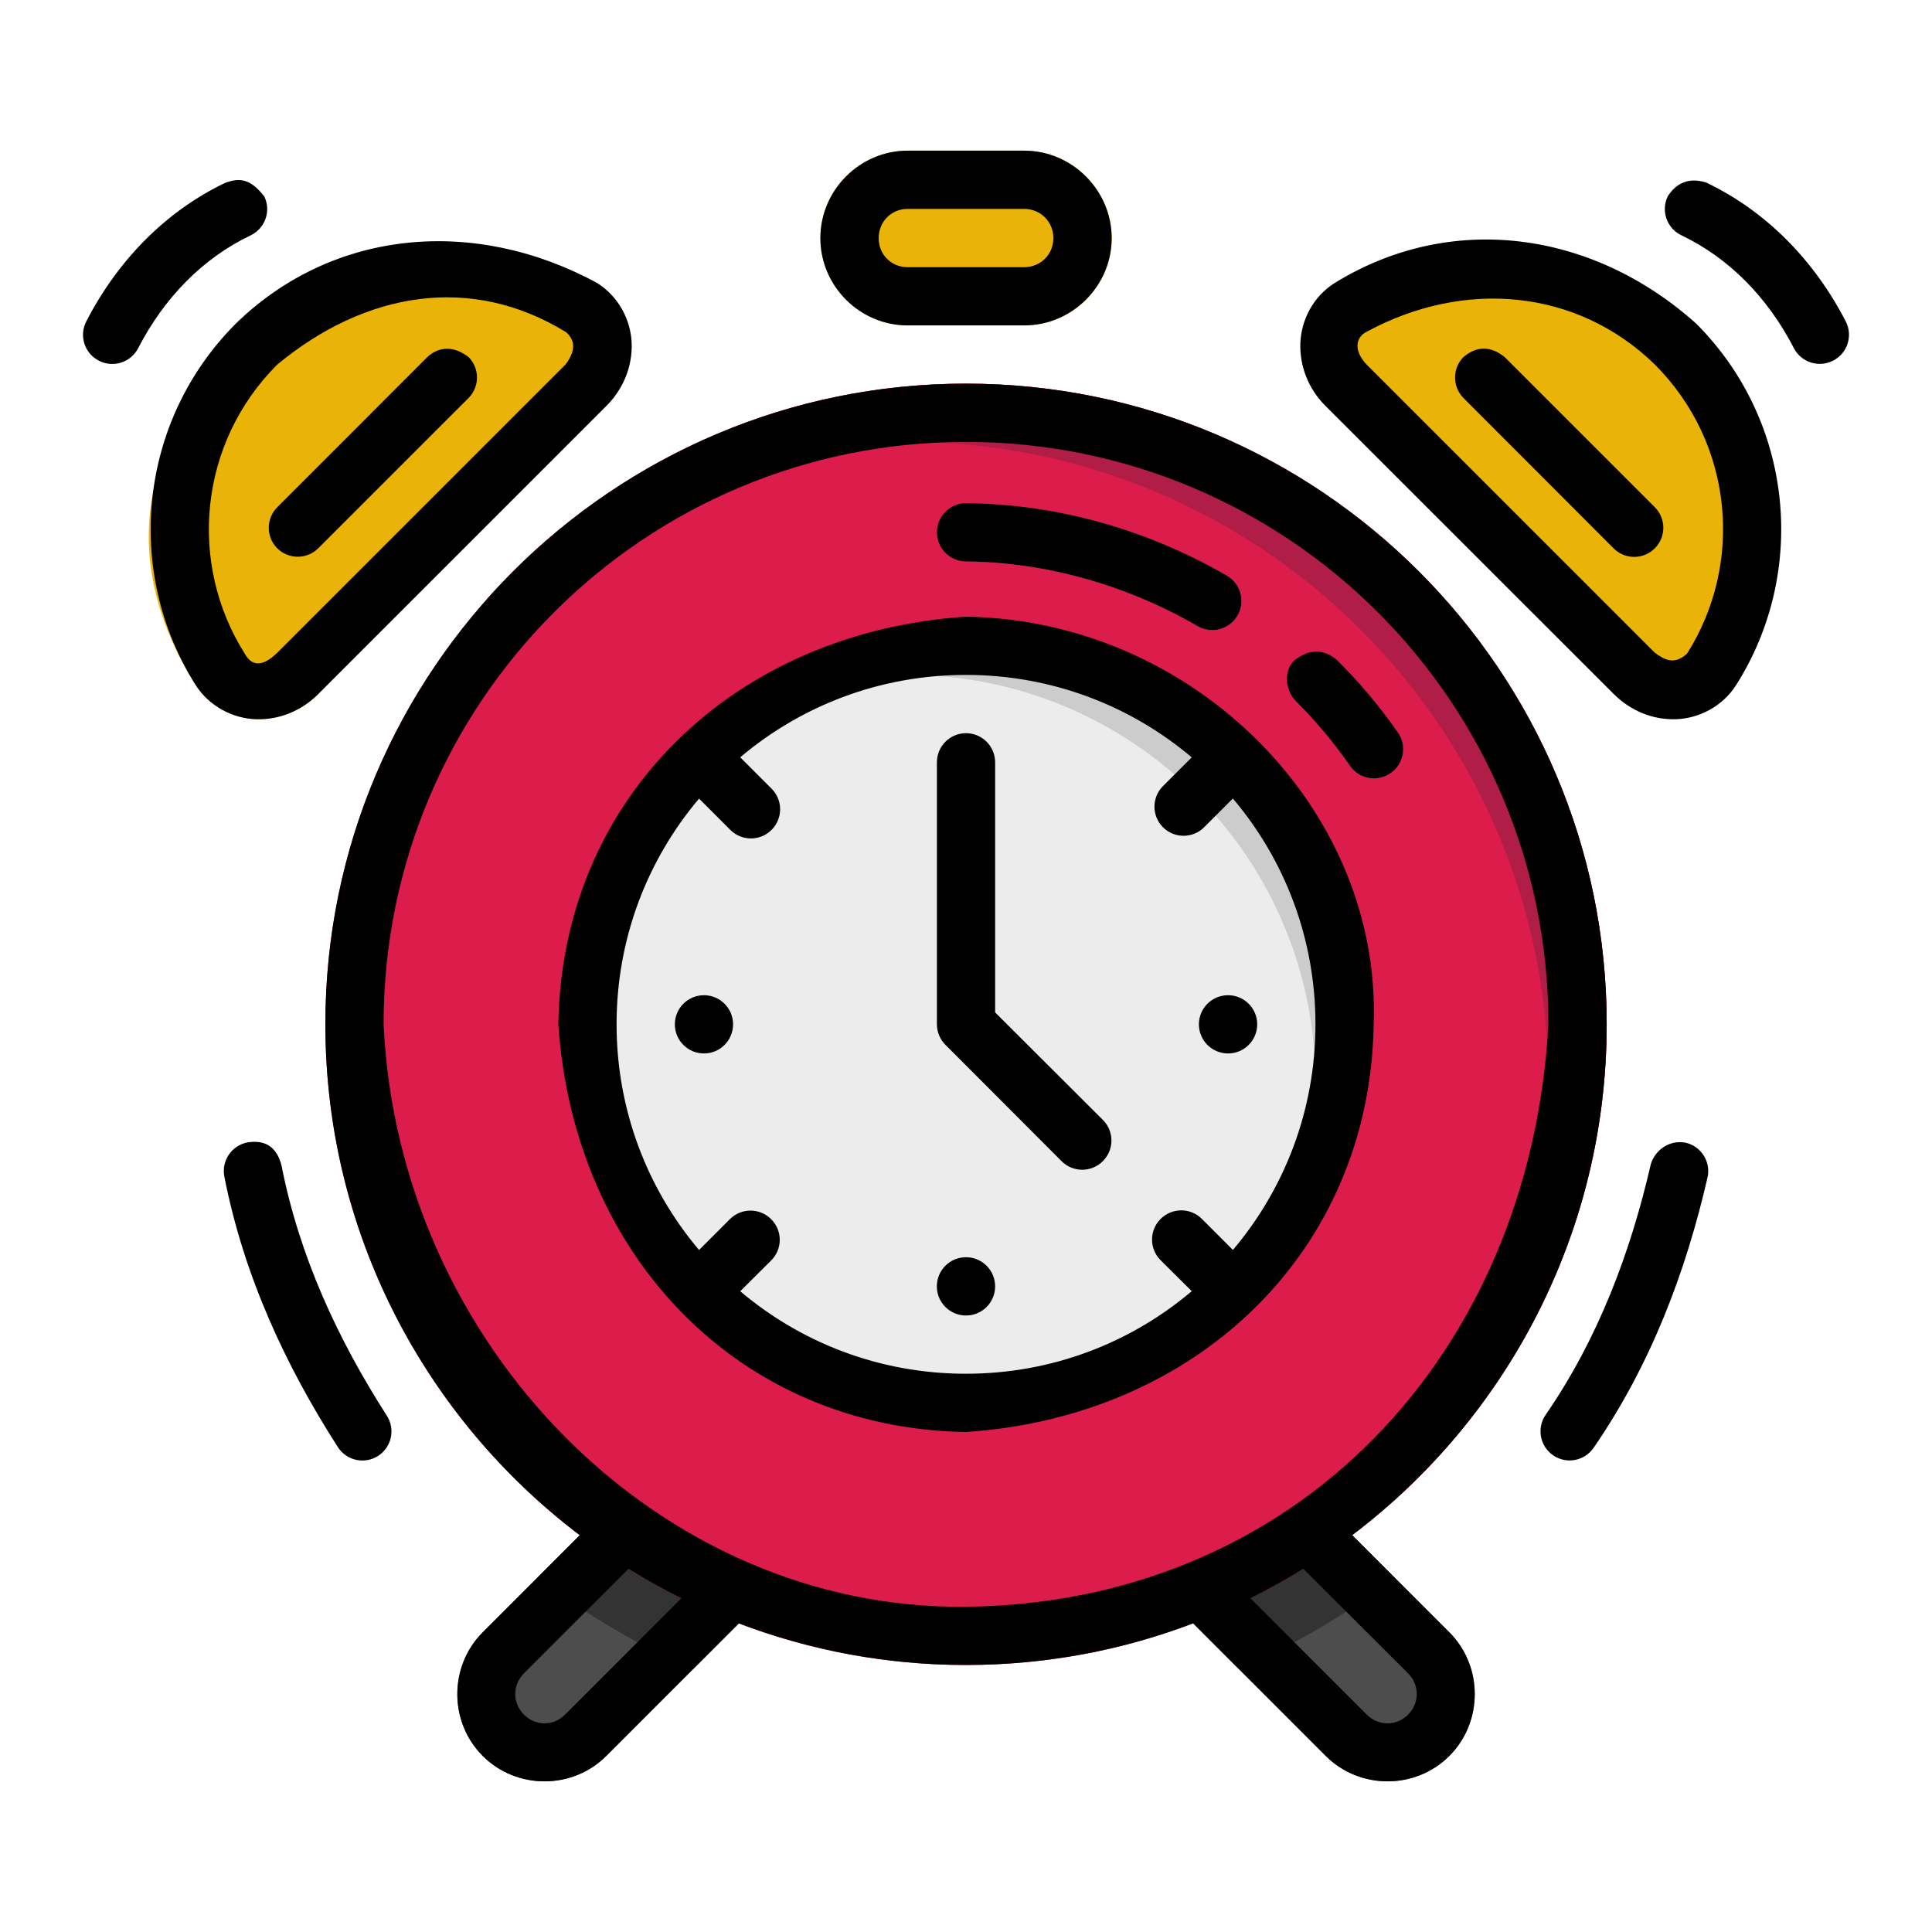 <svg width="64" height="64" viewBox="0 0 64 64" fill="none" xmlns="http://www.w3.org/2000/svg">
<path d="M20.02 50.042L15.991 54.072C14.869 55.194 14.869 57.045 15.991 58.167C17.113 59.289 18.962 59.289 20.084 58.167L24.926 53.324L20.02 50.042ZM39.111 53.36L43.917 58.167C45.039 59.289 46.889 59.289 48.011 58.167C49.133 57.045 49.133 55.194 48.011 54.072L43.996 50.057L39.111 53.36Z" fill="#4D4D4D"/>
<path d="M20.02 50.042L17.811 52.252C19.382 53.472 21.113 54.496 22.967 55.285L24.926 53.324L20.02 50.042ZM39.111 53.36L41.032 55.283C42.886 54.494 44.617 53.471 46.189 52.25L43.996 50.057L39.111 53.36Z" fill="#333333"/>
<path d="M31.997 12.709C20.288 12.709 10.778 22.22 10.778 33.928C10.778 45.637 20.288 55.155 31.997 55.155C43.706 55.155 53.223 45.637 53.223 33.928C53.223 22.22 43.706 12.709 31.997 12.709Z" fill="#DC1C4B"/>
<path d="M31.997 20.891C24.55 20.891 19.063 26.482 19.063 33.928C19.063 41.375 25.922 46.73 31.997 46.767C38.147 46.804 45.247 41.375 45.247 33.928C45.247 26.482 39.444 20.891 31.997 20.891Z" fill="#ECECEC"/>
<path d="M31.945 21.046C27.732 21.046 24.428 22.522 21.951 25.554C24.277 23.654 26.835 22.357 30.068 22.357C37.514 22.357 43.576 28.411 43.576 35.858C43.576 39.09 42.433 41.548 40.531 43.876C43.565 41.396 45.093 38.142 45.093 33.928C45.093 26.482 39.392 21.046 31.945 21.046V21.046Z" fill="#CCCCCC"/>
<path d="M30.067 4.991C28.481 4.991 27.177 6.302 27.177 7.889C27.176 9.476 28.481 10.78 30.067 10.78H33.927C35.513 10.78 36.825 9.476 36.825 7.889C36.825 6.302 35.514 4.991 33.927 4.991H30.067Z" fill="#EAB308"/>
<path d="M32.004 16.668C31.474 16.666 31.041 17.092 31.036 17.622C31.03 18.155 31.457 18.592 31.99 18.598C34.618 18.62 37.302 19.367 39.673 20.741C40.136 21.012 40.732 20.852 40.997 20.386C41.263 19.923 41.104 19.334 40.641 19.068C37.988 17.531 34.987 16.691 32.004 16.669L32.004 16.668ZM42.92 23.219C43.578 23.873 44.184 24.594 44.721 25.369C45.025 25.809 45.629 25.918 46.067 25.612C46.507 25.308 46.615 24.704 46.309 24.266C45.703 23.392 45.02 22.587 44.28 21.852C43.651 21.451 43.518 21.607 43.032 21.921C42.546 22.235 42.546 22.843 42.92 23.219V23.219Z" fill="#F0517A"/>
<path d="M7.655 11.732C4.412 14.975 4.117 18.954 6.477 22.685C6.932 23.404 7.722 23.798 8.478 23.824C9.234 23.85 9.979 23.555 10.543 22.991L19.45 13.55C20.014 12.986 20.309 12.233 20.283 11.478C20.257 10.722 19.863 9.939 19.144 9.484C15.111 7.17 10.649 8.817 7.655 11.732Z" fill="#EAB308"/>
<path d="M50.382 8.588C48.261 8.364 46.555 8.197 44.69 9.377C43.971 9.832 43.584 10.615 43.558 11.371C43.532 12.127 43.82 12.879 44.384 13.443L53.458 22.457C54.022 23.02 54.767 23.316 55.523 23.29C56.279 23.264 57.062 22.87 57.517 22.151C59.877 18.42 58.68 13.959 55.437 10.716C53.815 9.094 52.503 8.811 50.382 8.588V8.588Z" fill="#EAB308"/>
<path d="M13.672 8.428C11.551 8.652 9.759 9.362 8.137 10.983C7.809 11.311 7.511 11.656 7.24 12.016C8.663 10.946 9.997 10.055 11.69 9.876C13.811 9.652 15.99 10.126 17.856 11.306C18.575 11.761 18.969 12.543 18.996 13.299C19.022 14.055 18.727 14.808 18.163 15.371L19.718 13.282C20.194 12.642 20.256 12.286 20.23 11.53C20.203 10.774 20.183 10.152 19.464 9.697C17.298 8.552 15.838 8.29 13.672 8.428V8.428Z" fill="#EAB308"/>
<path d="M30.068 4.991C28.774 4.991 27.668 5.864 27.304 7.046C27.569 6.965 27.848 6.92 28.138 6.92H31.997C33.584 6.92 34.896 8.231 34.896 9.818C34.896 10.107 34.853 10.388 34.772 10.652C35.953 10.287 36.825 9.182 36.825 7.888C36.825 6.302 35.513 4.991 33.926 4.991H30.068Z" fill="#EAB308"/>
<path d="M44.476 9.858C43.934 10.201 43.581 10.73 43.428 11.293C45.083 10.478 46.658 9.686 48.453 9.876C50.575 10.1 52.634 11.024 54.256 12.645C57.251 15.641 57.862 19.382 56.08 22.989C56.643 22.835 57.174 22.479 57.517 21.936C59.877 18.206 58.787 13.96 55.543 10.716C53.922 9.094 52.504 8.598 50.382 8.374C48.262 8.165 46.03 8.899 44.476 9.858V9.858Z" fill="#EAB308"/>
<path d="M31.997 12.709C25.652 12.709 19.954 15.501 16.064 19.923C19.802 16.634 24.704 14.639 30.068 14.639C41.776 14.639 51.294 24.149 51.294 35.858C51.294 41.222 49.295 46.125 46.004 49.865C50.427 45.973 53.223 40.273 53.223 33.928C53.223 22.22 43.705 12.709 31.997 12.709V12.709Z" fill="#B01D47"/>
<path d="M30.068 4.991C28.481 4.991 27.176 6.301 27.176 7.888C27.176 9.475 28.481 10.78 30.068 10.78H33.926C35.513 10.78 36.825 9.475 36.825 7.888C36.825 6.301 35.513 4.991 33.926 4.991H30.068ZM7.468 6.053C5.489 6.998 3.905 8.62 2.859 10.645C2.612 11.119 2.798 11.704 3.274 11.948C3.747 12.194 4.331 12.009 4.576 11.536C5.451 9.841 6.735 8.546 8.3 7.798C8.783 7.568 8.987 6.991 8.756 6.509C8.289 5.909 7.934 5.887 7.468 6.053V6.053ZM55.245 6.507C55.014 6.989 55.218 7.567 55.701 7.796C57.266 8.544 58.55 9.839 59.425 11.534C59.67 12.005 60.249 12.19 60.722 11.948C61.2 11.706 61.388 11.12 61.142 10.645C60.096 8.62 58.506 6.997 56.528 6.051C55.903 5.844 55.489 6.114 55.245 6.507V6.507ZM30.068 6.92H33.926C34.47 6.92 34.894 7.344 34.894 7.888C34.894 8.432 34.47 8.851 33.926 8.851H30.068C29.523 8.851 29.107 8.432 29.107 7.888C29.107 7.344 29.523 6.92 30.068 6.92ZM7.816 10.716C4.573 13.96 4.116 18.954 6.477 22.685C6.932 23.404 7.722 23.799 8.477 23.825C9.233 23.85 9.979 23.556 10.542 22.992L20.092 13.442C20.656 12.879 20.951 12.126 20.925 11.37C20.898 10.614 20.504 9.832 19.785 9.377C15.719 7.165 11.025 7.591 7.816 10.716ZM44.209 9.377C43.489 9.832 43.103 10.614 43.076 11.37C43.05 12.126 43.34 12.879 43.904 13.442L53.459 22.992C54.023 23.556 54.768 23.851 55.524 23.825C56.28 23.799 57.062 23.404 57.517 22.685C59.877 18.954 59.428 13.96 56.185 10.716C52.704 7.606 48.025 7.022 44.209 9.377ZM18.732 12.076L9.184 21.624C8.688 22.107 8.336 22.067 8.108 21.653C6.223 18.673 6.577 14.684 9.184 12.077C12.091 9.671 15.601 9.059 18.76 11.009C19.03 11.26 19.103 11.586 18.732 12.077L18.732 12.076ZM54.819 12.076C57.426 14.684 57.771 18.672 55.886 21.652C55.463 22.038 55.143 21.86 54.819 21.623L45.269 12.075C44.823 11.598 44.925 11.181 45.241 11.007C48.5 9.228 52.246 9.57 54.819 12.075L54.819 12.076ZM14.159 11.826C11.597 14.388 10.903 15.084 9.184 16.803C8.81 17.18 8.81 17.787 9.184 18.163C9.56 18.536 10.166 18.536 10.542 18.163C12.261 16.444 12.957 15.748 15.52 13.186C15.894 12.81 15.894 12.202 15.52 11.826C14.954 11.391 14.459 11.543 14.159 11.826V11.826ZM48.481 11.826C48.107 12.202 48.107 12.81 48.481 13.186C51.044 15.748 51.732 16.444 53.451 18.163C53.828 18.543 54.442 18.543 54.819 18.163C55.193 17.787 55.193 17.18 54.819 16.803C53.1 15.084 52.404 14.388 49.842 11.826C49.401 11.476 48.947 11.437 48.481 11.826ZM31.997 12.71C20.288 12.71 10.778 22.22 10.778 33.929C10.778 40.835 14.089 46.978 19.207 50.856L15.991 54.072C14.869 55.194 14.869 57.046 15.991 58.168C17.113 59.29 18.962 59.29 20.084 58.168L24.474 53.776C26.813 54.666 29.348 55.155 31.997 55.155C34.647 55.155 37.184 54.665 39.525 53.774L43.917 58.168C45.039 59.29 46.889 59.29 48.011 58.168C49.133 57.046 49.133 55.194 48.011 54.072L44.793 50.854C49.911 46.976 53.224 40.834 53.224 33.929C53.223 22.22 43.705 12.71 31.997 12.71V12.71ZM31.997 14.639C42.663 14.639 51.294 23.263 51.294 33.929C50.687 44.863 42.963 53.101 31.997 53.226C21.806 53.337 13.193 44.525 12.707 33.929C12.707 23.263 21.331 14.639 31.997 14.639ZM32.005 16.668C31.474 16.666 31.041 17.092 31.036 17.623C31.029 18.156 31.457 18.593 31.989 18.599C34.617 18.62 37.301 19.367 39.672 20.741C40.136 21.011 40.731 20.851 40.997 20.385C41.262 19.923 41.102 19.333 40.641 19.068C37.987 17.53 34.987 16.692 32.005 16.669V16.668ZM31.997 20.428C24.328 20.935 18.61 26.414 18.496 33.929C19.004 41.595 24.482 47.322 31.997 47.437C39.667 46.927 45.391 41.447 45.505 33.929C45.763 26.772 39.511 20.542 31.997 20.428V20.428ZM42.92 23.22C43.578 23.874 44.184 24.595 44.721 25.37C45.025 25.809 45.629 25.917 46.066 25.611C46.506 25.307 46.615 24.704 46.309 24.266C45.703 23.392 45.02 22.587 44.28 21.852C43.779 21.451 43.324 21.553 42.943 21.827C42.516 22.116 42.546 22.844 42.92 23.22L42.92 23.22ZM31.997 22.357C34.852 22.357 37.462 23.384 39.478 25.089C39.161 25.406 38.843 25.722 38.527 26.038C38.148 26.416 38.148 27.029 38.527 27.406C38.903 27.78 39.511 27.78 39.887 27.406C40.205 27.088 40.522 26.769 40.84 26.451C42.547 28.466 43.576 31.074 43.576 33.929C43.576 36.782 42.547 39.39 40.842 41.406C40.509 41.073 40.19 40.754 39.815 40.379C39.438 40 38.825 40 38.447 40.379C38.068 40.756 38.068 41.37 38.447 41.747C38.816 42.115 39.15 42.446 39.478 42.772C37.462 44.479 34.852 45.507 31.997 45.507C29.143 45.507 26.536 44.479 24.521 42.774L25.546 41.755C25.925 41.377 25.925 40.764 25.546 40.387C25.169 40.008 24.555 40.008 24.178 40.387L23.157 41.408C21.453 39.392 20.425 36.782 20.425 33.929C20.425 31.076 21.454 28.469 23.157 26.455C23.503 26.8 23.848 27.146 24.193 27.491C24.57 27.869 25.182 27.869 25.559 27.491C25.937 27.114 25.937 26.502 25.559 26.125C25.213 25.779 24.867 25.433 24.521 25.087C26.536 23.383 29.143 22.357 31.997 22.357V22.357ZM31.997 24.288C31.467 24.29 31.038 24.719 31.036 25.249V33.929C31.036 34.185 31.138 34.431 31.32 34.612C32.603 35.895 33.883 37.182 35.166 38.465C35.543 38.844 36.156 38.844 36.533 38.465C36.913 38.088 36.913 37.474 36.533 37.097C35.345 35.909 34.153 34.725 32.965 33.537V25.249C32.963 24.716 32.53 24.286 31.997 24.288V24.288ZM23.316 32.968C22.783 32.97 22.353 33.403 22.355 33.936C22.357 34.466 22.786 34.895 23.316 34.897C23.848 34.899 24.282 34.469 24.284 33.936C24.286 33.4 23.851 32.966 23.316 32.968ZM40.678 32.968C40.145 32.969 39.713 33.403 39.715 33.936C39.717 34.467 40.148 34.896 40.678 34.897C41.211 34.899 41.644 34.469 41.647 33.936C41.648 33.4 41.214 32.966 40.678 32.968ZM54.684 38.571C54.01 41.495 52.941 44.344 51.202 46.868C50.901 47.304 51.009 47.901 51.443 48.205C51.881 48.511 52.484 48.403 52.788 47.964C54.701 45.188 55.852 42.099 56.564 39.006C56.681 38.487 56.355 37.971 55.837 37.853C55.25 37.747 54.804 38.148 54.684 38.571L54.684 38.571ZM8.193 37.845C7.67 37.948 7.329 38.455 7.432 38.978C8.08 42.287 9.474 45.26 11.19 47.934C11.478 48.387 12.08 48.518 12.53 48.226C12.974 47.936 13.101 47.342 12.814 46.896C11.192 44.368 9.915 41.616 9.325 38.606C9.149 37.923 8.714 37.76 8.193 37.845V37.845ZM31.997 41.647C31.463 41.648 31.032 42.082 31.034 42.616C31.035 43.147 31.466 43.577 31.997 43.578C32.53 43.58 32.964 43.149 32.965 42.616C32.967 42.08 32.532 41.645 31.997 41.647ZM20.821 51.968C21.387 52.32 21.971 52.647 22.571 52.945L18.717 56.8C18.332 57.185 17.741 57.185 17.357 56.8C16.972 56.415 16.972 55.817 17.357 55.432L20.821 51.968ZM43.174 51.968L46.645 55.432C47.029 55.817 47.029 56.415 46.645 56.8C46.26 57.185 45.662 57.185 45.277 56.8L41.422 52.945C42.023 52.646 42.608 52.32 43.174 51.968Z" fill="black"/>
</svg>
